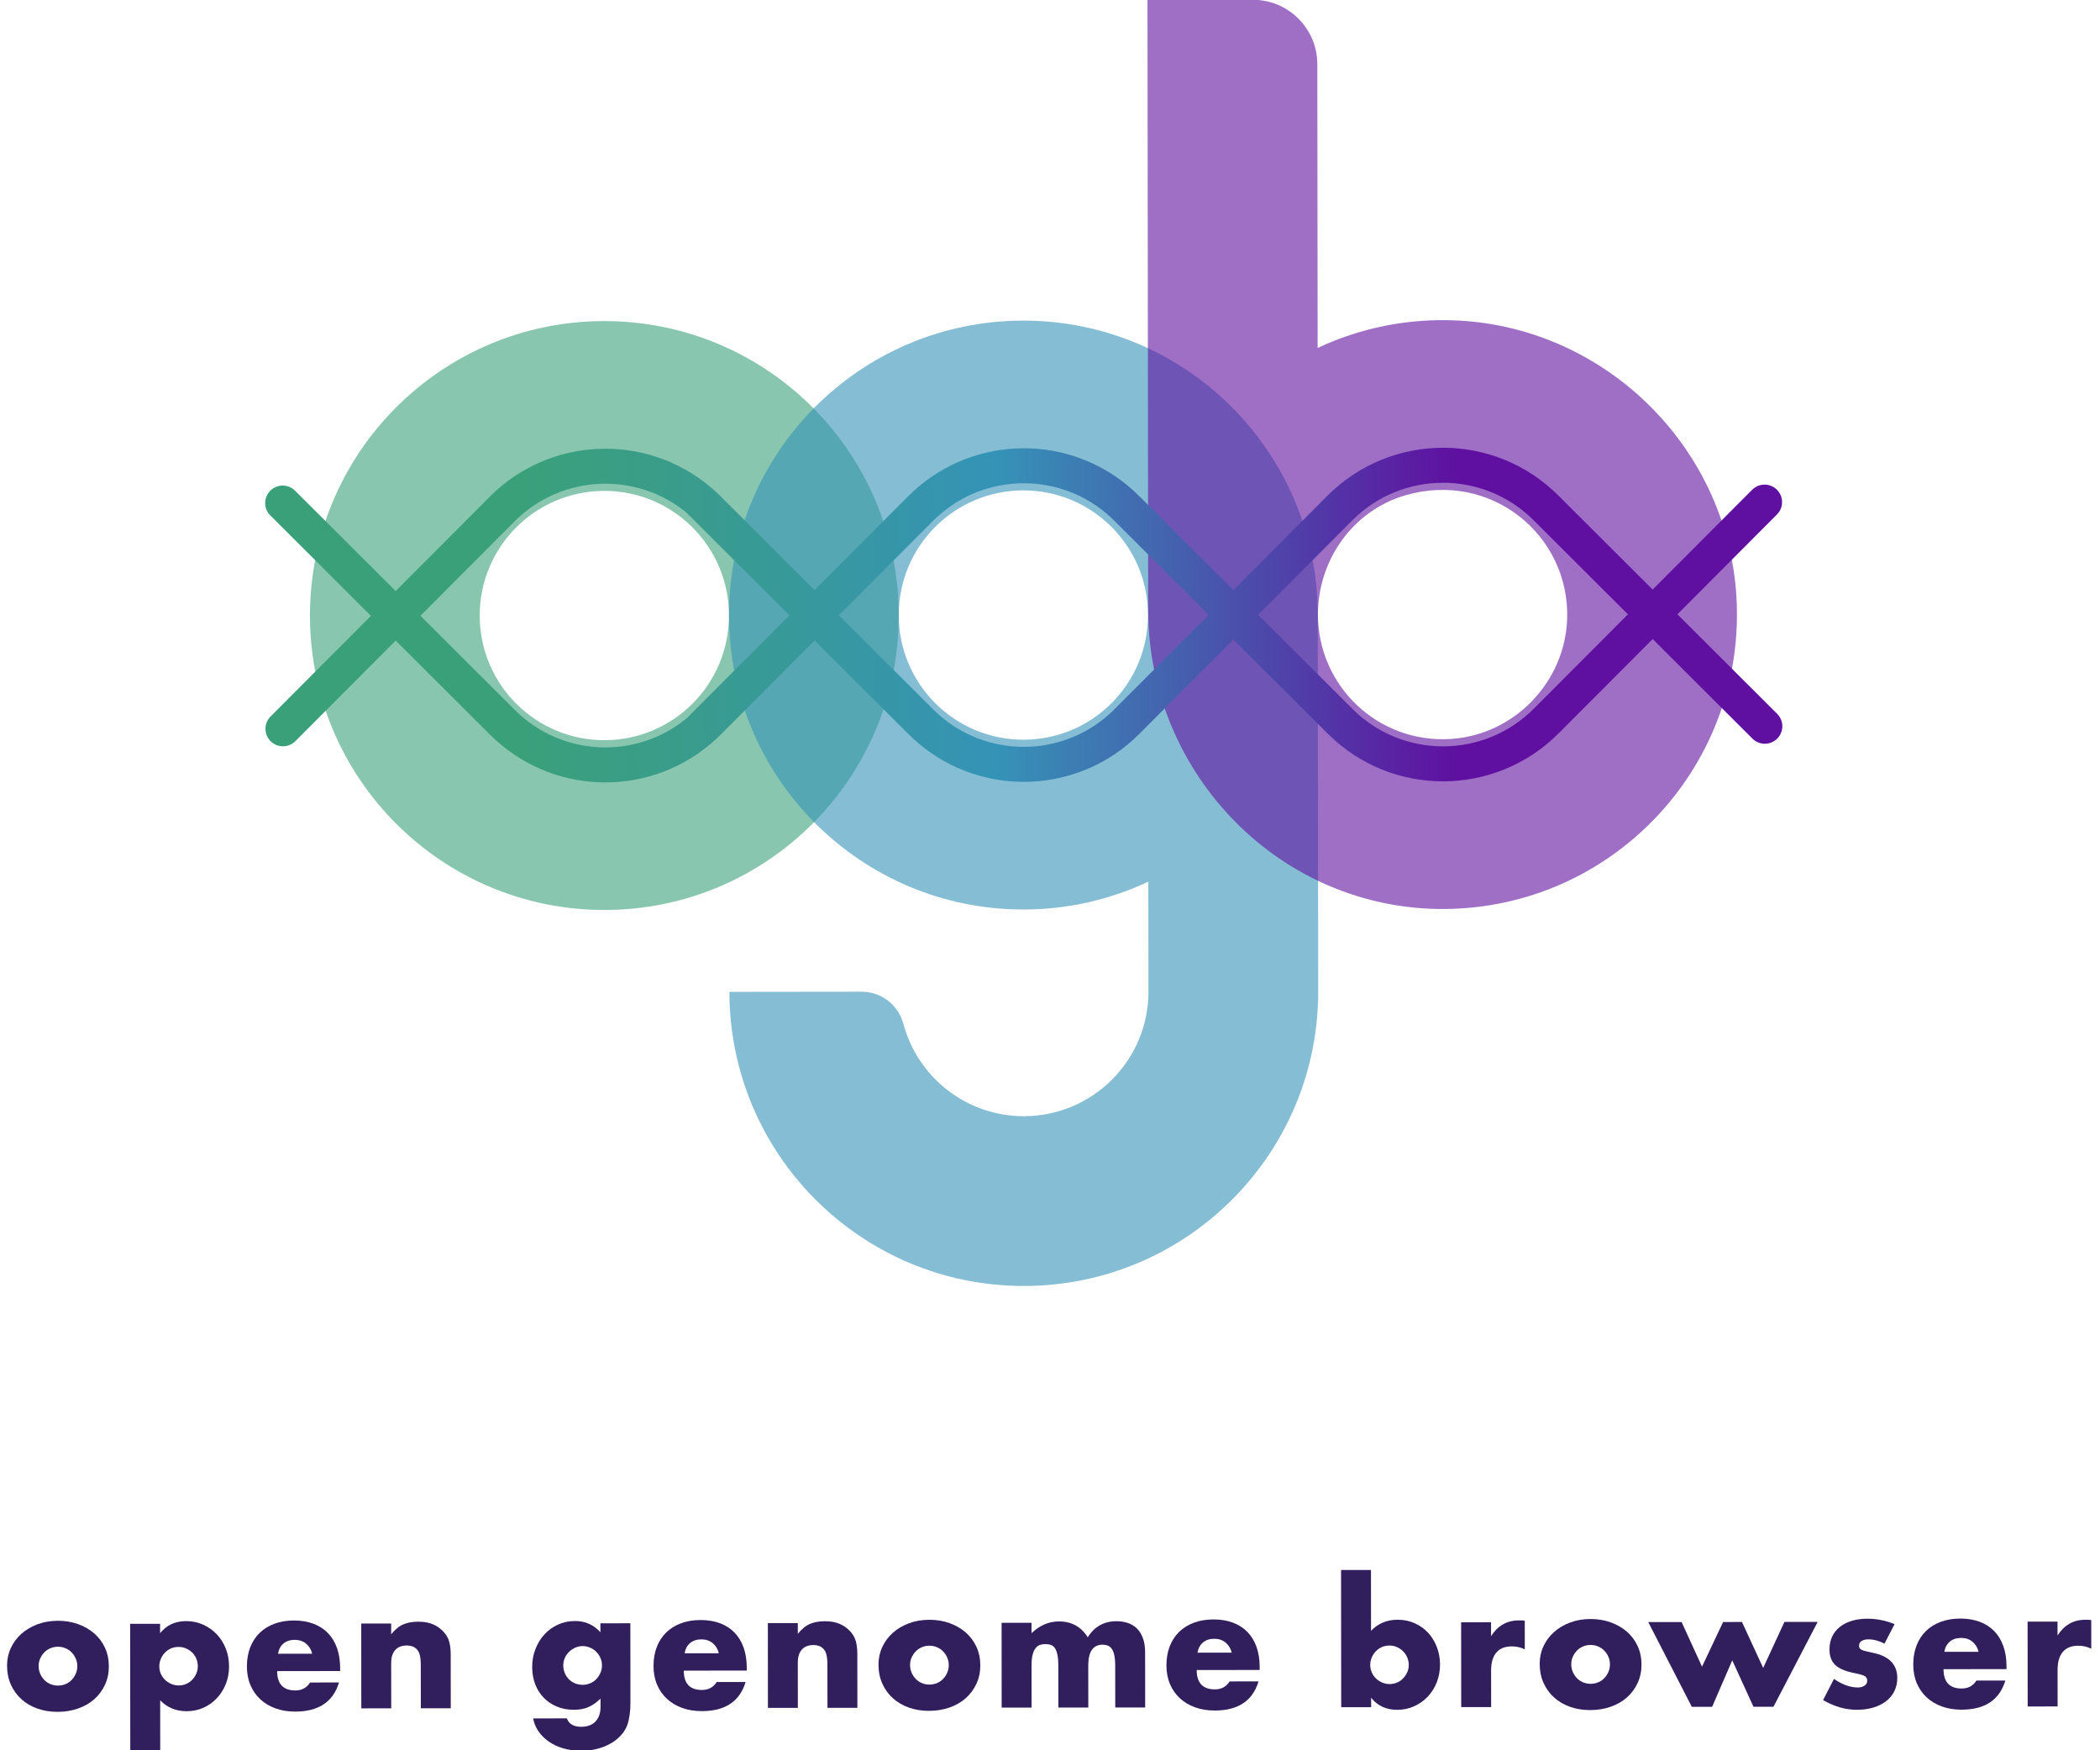 <?xml version="1.0" encoding="utf-8"?>
<!-- Generator: Adobe Illustrator 24.1.2, SVG Export Plug-In . SVG Version: 6.00 Build 0)  -->
<svg version="1.1" id="Ebene_1" xmlns="http://www.w3.org/2000/svg" xmlns:xlink="http://www.w3.org/1999/xlink" x="0px" y="0px"
	 viewBox="0 0 1200 1000" style="enable-background:new 0 0 1200 1000;" xml:space="preserve">
<style type="text/css">
	.st0{opacity:0.6;fill:#3AA07A;}
	.st1{opacity:0.6;fill:#3593B7;}
	.st2{opacity:0.6;fill:#5F10A0;}
	.st3{fill:none;stroke:url(#SVGID_1_);stroke-width:20;stroke-linecap:round;stroke-miterlimit:10;}
	.st4{fill:none;stroke:url(#SVGID_2_);stroke-width:20;stroke-linecap:round;stroke-miterlimit:10;}
	.st5{fill:#311E5C;}
</style>
<path class="st0" d="M345.15,183.45c-92.91,0.11-168.14,75.51-168.03,168.42c0.11,92.91,75.51,168.14,168.42,168.03
	c92.91-0.11,168.14-75.51,168.03-168.42S438.06,183.35,345.15,183.45z M345.43,422.9c-39.34,0.05-71.26-31.81-71.31-71.14
	c-0.05-39.33,31.8-71.26,71.14-71.3c39.33-0.05,71.26,31.81,71.3,71.14C416.61,390.93,384.76,422.85,345.43,422.9z"/>
<path class="st1" d="M753.26,566.3l-0.25-215.09c-0.11-92.91-75.51-168.14-168.42-168.03c-92.91,0.11-168.14,75.51-168.03,168.42
	c0.11,92.91,75.51,168.14,168.42,168.03c25.46-0.03,49.58-5.75,71.2-15.9l0.07,62.68h0.02c0.05,39.36-31.83,71.27-71.15,71.31
	c-33,0.04-60.76-22.34-68.9-52.77c-2.89-10.82-12.66-18.36-23.86-18.35l-75.56,0.09c0.11,92.91,75.52,168.15,168.43,168.04
	s168.15-75.51,168.04-168.42H753.26z M584.87,422.62c-39.34,0.05-71.26-31.81-71.31-71.14s31.81-71.26,71.14-71.3
	c39.34-0.05,71.26,31.81,71.3,71.14C656.06,390.65,624.21,422.58,584.87,422.62z"/>
<path class="st2" d="M833.14,183.13c-28.78-1.47-56.05,4.33-80.2,15.67l-0.19-162.16c-0.02-20.32-16.52-36.78-36.84-36.76
	l-60.21,0.07l0.4,348.61c0.11,93.7,75.61,171.37,169.3,170.78c94.88-0.59,171.08-79.71,166.99-175.58
	C988.73,257.71,919.16,187.53,833.14,183.13z M828.96,422.2c-41.39,2.62-75.8-30.16-75.85-70.99h0v-0.02
	c-0.04-31.22,20.01-59.53,50-68.22c49.11-14.22,93.76,23.01,92.41,70.25C894.48,389.63,865.31,419.91,828.96,422.2z"/>
<linearGradient id="SVGID_1_" gradientUnits="userSpaceOnUse" x1="154.946" y1="356.507" x2="1021.733" y2="356.507" gradientTransform="matrix(1 -1.147093e-03 1.147093e-03 1 -3.749 -4.43)">
	<stop  offset="0.17" style="stop-color:#3AA07A"/>
	<stop  offset="0.278" style="stop-color:#399C8C"/>
	<stop  offset="0.482" style="stop-color:#3593B7"/>
	<stop  offset="0.688" style="stop-color:#513BA8"/>
	<stop  offset="0.786" style="stop-color:#5F10A0"/>
</linearGradient>
<path class="st3" d="M1008.32,286.88l-63.94,64.1l-60.87,60.99c-32.47,32.54-85.17,32.6-117.73,0.14l-60.99-60.85l61,60.86
	l-60.99-60.85l-61.01-60.87c-30.75-30.68-79.53-32.3-112.21-4.9c-0.04,0.04-0.07,0.05-0.11,0.11c-1.85,1.54-3.65,3.18-5.4,4.93
	l-60.61,60.75l-0.25,0.27l-64.26,64.39c-0.53,0.53-1.06,1.06-1.57,1.61l-0.02,0.02l66.35-66.02l-0.26,0.26l-60.61,60.74
	c-1.77,1.77-3.58,3.45-5.47,5l-0.02,0.02c-32.66,27.45-81.46,25.82-112.23-4.88l-60.99-60.85l-64.4-64.25
	c-0.07-0.07-0.12-0.12-0.21-0.19"/>
<linearGradient id="SVGID_2_" gradientUnits="userSpaceOnUse" x1="154.946" y1="356.507" x2="1021.733" y2="356.507" gradientTransform="matrix(1 -1.147093e-03 1.147093e-03 1 -3.749 -4.43)">
	<stop  offset="0.17" style="stop-color:#3AA07A"/>
	<stop  offset="0.278" style="stop-color:#399C8C"/>
	<stop  offset="0.482" style="stop-color:#3593B7"/>
	<stop  offset="0.688" style="stop-color:#513BA8"/>
	<stop  offset="0.786" style="stop-color:#5F10A0"/>
</linearGradient>
<path class="st4" d="M1008.47,414.93l-64.09-63.94l-61.01-60.87c-32.54-32.45-85.25-32.39-117.73,0.14l-60.85,61.01l60.86-61.01
	l-60.85,61.01l-60.87,60.99c-30.7,30.77-79.48,32.5-112.22,5.14l-0.02-0.02c-1.87-1.55-3.71-3.23-5.48-4.99l-60.75-60.61l-0.25-0.25
	l-64.4-64.26c-0.51-0.51-1.01-1.02-1.5-1.53c-0.04-0.04-0.07-0.07-0.11-0.11l66.52,65.89l-0.26-0.26l-60.75-60.61
	c-1.75-1.73-3.54-3.38-5.39-4.92c-0.05-0.03-0.09-0.07-0.12-0.1c-32.72-27.32-81.51-25.58-112.2,5.16l-60.85,61.01l-64.25,64.4
	c-0.07,0.07-0.12,0.12-0.21,0.19"/>
<g>
	<path class="st5" d="M4.03,951.64c0-3.59,0.71-6.94,2.16-10.06c1.44-3.12,3.46-5.83,6.04-8.13c2.58-2.3,5.65-4.12,9.2-5.44
		s7.44-1.99,11.66-2c4.16,0,8.01,0.64,11.57,1.92c3.56,1.29,6.65,3.08,9.26,5.37c2.61,2.3,4.65,5.03,6.1,8.21
		c1.45,3.18,2.18,6.69,2.18,10.53c0,3.84-0.73,7.35-2.21,10.53s-3.5,5.92-6.08,8.22c-2.58,2.3-5.68,4.08-9.3,5.35
		c-3.62,1.26-7.54,1.9-11.76,1.9c-4.16,0-8-0.62-11.53-1.88c-3.53-1.26-6.57-3.05-9.12-5.37c-2.55-2.33-4.56-5.11-6.01-8.35
		C4.76,959.21,4.04,955.6,4.03,951.64z M22.07,951.81c0,1.64,0.3,3.13,0.9,4.49c0.6,1.35,1.39,2.53,2.37,3.54
		c0.98,1.01,2.14,1.79,3.5,2.36c1.35,0.56,2.79,0.85,4.3,0.84c1.51,0,2.94-0.29,4.3-0.85c1.35-0.57,2.52-1.36,3.49-2.37
		c0.98-1.01,1.76-2.19,2.36-3.55c0.6-1.35,0.89-2.82,0.89-4.39c0-1.51-0.3-2.94-0.9-4.3c-0.6-1.35-1.39-2.53-2.37-3.54
		c-0.98-1.01-2.14-1.79-3.5-2.36c-1.35-0.57-2.79-0.85-4.3-0.85c-1.51,0-2.94,0.29-4.3,0.86c-1.35,0.57-2.52,1.36-3.49,2.37
		c-0.98,1.01-1.76,2.17-2.36,3.5C22.37,948.88,22.07,950.29,22.07,951.81z"/>
	<path class="st5" d="M91.55,1000.37l-17.1,0.02l-0.08-72.64l17.1-0.02l0.01,5.38c3.65-4.6,8.62-6.91,14.92-6.91
		c3.46,0,6.69,0.67,9.68,2.02c2.99,1.35,5.59,3.19,7.8,5.52c2.21,2.33,3.92,5.07,5.16,8.21c1.23,3.15,1.85,6.52,1.85,10.1
		c0,3.59-0.61,6.93-1.83,10.01c-1.23,3.09-2.92,5.8-5.09,8.13c-2.17,2.33-4.73,4.16-7.69,5.49c-2.96,1.33-6.17,1.99-9.63,1.99
		c-6.04,0.01-11.09-2.07-15.12-6.22L91.55,1000.37z M113.04,952.08c0-1.51-0.27-2.94-0.81-4.3c-0.54-1.35-1.31-2.53-2.32-3.54
		c-1.01-1-2.19-1.81-3.55-2.4c-1.35-0.6-2.82-0.89-4.39-0.89c-1.51,0-2.93,0.29-4.25,0.85c-1.32,0.57-2.47,1.36-3.44,2.37
		c-0.98,1.01-1.76,2.19-2.36,3.55c-0.6,1.36-0.89,2.79-0.89,4.3c0,1.51,0.29,2.93,0.86,4.25c0.57,1.32,1.36,2.47,2.37,3.44
		c1.01,0.98,2.19,1.76,3.55,2.36c1.35,0.6,2.79,0.89,4.3,0.89c1.51,0,2.93-0.29,4.25-0.85c1.32-0.57,2.47-1.36,3.44-2.37
		c0.98-1.01,1.76-2.17,2.36-3.5C112.74,954.91,113.04,953.53,113.04,952.08z"/>
	<path class="st5" d="M158.38,954.77c0.01,7.37,3.47,11.05,10.4,11.04c3.71,0,6.52-1.52,8.4-4.54l16.53-0.02
		c-3.33,11.09-11.66,16.64-25.01,16.65c-4.09,0-7.84-0.6-11.24-1.83c-3.4-1.22-6.32-2.97-8.74-5.23c-2.43-2.26-4.3-4.97-5.63-8.12
		c-1.33-3.15-1.99-6.67-2-10.58c0-4.03,0.62-7.67,1.88-10.91c1.26-3.24,3.05-6,5.38-8.27c2.33-2.27,5.14-4.02,8.45-5.25
		c3.31-1.23,7.04-1.85,11.19-1.86c4.09,0,7.78,0.6,11.05,1.83c3.27,1.22,6.05,3,8.32,5.33c2.27,2.33,4,5.18,5.2,8.54
		c1.2,3.37,1.8,7.16,1.81,11.38l0,1.79L158.38,954.77z M178.39,944.83c-0.57-2.39-1.74-4.31-3.5-5.76
		c-1.76-1.45-3.91-2.17-6.42-2.17c-2.65,0-4.8,0.7-6.47,2.09c-1.67,1.39-2.72,3.34-3.16,5.86L178.39,944.83z"/>
	<path class="st5" d="M206.42,927.6l17.1-0.02l0.01,6.14c2.33-2.84,4.68-4.74,7.08-5.72c2.39-0.98,5.19-1.47,8.4-1.47
		c3.4,0,6.31,0.54,8.74,1.64c2.43,1.1,4.49,2.66,6.19,4.67c1.39,1.64,2.33,3.46,2.84,5.47c0.51,2.01,0.76,4.31,0.76,6.89l0.04,30.79
		l-17.1,0.02l-0.03-24.46c0-2.39-0.18-4.33-0.53-5.81c-0.35-1.48-0.96-2.66-1.85-3.54c-0.76-0.76-1.61-1.29-2.55-1.6
		c-0.94-0.31-1.95-0.47-3.02-0.47c-2.9,0-5.12,0.87-6.66,2.6c-1.54,1.74-2.31,4.21-2.31,7.42l0.03,25.88l-17.1,0.02L206.42,927.6z"
		/>
	<path class="st5" d="M360.2,927.43l0.05,45.15c0,2.71-0.15,5.13-0.46,7.27c-0.31,2.14-0.75,4.03-1.32,5.67
		c-0.75,2.08-1.93,4.02-3.54,5.81c-1.6,1.8-3.54,3.36-5.8,4.68c-2.26,1.33-4.83,2.37-7.69,3.13c-2.87,0.76-5.97,1.14-9.3,1.14
		c-3.78,0-7.24-0.46-10.39-1.41c-3.15-0.94-5.91-2.25-8.27-3.91c-2.36-1.67-4.3-3.62-5.82-5.85c-1.51-2.23-2.53-4.67-3.03-7.32
		l19.27-0.02c1.2,3.21,3.91,4.81,8.13,4.81c3.59,0,6.34-1.02,8.26-3.03c1.92-2.02,2.87-4.82,2.87-8.41l-0.01-4.63
		c-1.26,1.2-2.47,2.19-3.63,2.98c-1.16,0.79-2.35,1.44-3.54,1.94c-1.2,0.5-2.45,0.87-3.78,1.09c-1.32,0.22-2.77,0.33-4.35,0.34
		c-3.46,0-6.64-0.59-9.54-1.78c-2.9-1.19-5.4-2.86-7.52-5c-2.11-2.14-3.75-4.7-4.92-7.69c-1.17-2.99-1.75-6.31-1.76-9.96
		c0-3.72,0.62-7.16,1.88-10.34c1.26-3.18,2.97-5.95,5.14-8.32c2.17-2.36,4.75-4.22,7.74-5.58c2.99-1.36,6.25-2.04,9.77-2.04
		c5.73-0.01,10.55,2.13,14.46,6.41l-0.01-5.1L360.2,927.43z M321.87,951.46c0,1.57,0.29,3.04,0.86,4.39
		c0.57,1.35,1.34,2.53,2.32,3.54c0.98,1.01,2.14,1.79,3.5,2.36c1.35,0.56,2.82,0.85,4.39,0.85c1.51,0,2.94-0.29,4.3-0.86
		c1.35-0.57,2.52-1.36,3.49-2.37c0.98-1.01,1.76-2.19,2.36-3.55c0.6-1.35,0.89-2.79,0.89-4.3c0-1.57-0.3-3.02-0.9-4.34
		c-0.6-1.32-1.4-2.49-2.41-3.49c-1.01-1.01-2.19-1.79-3.54-2.36c-1.36-0.57-2.76-0.85-4.2-0.85c-1.51,0-2.93,0.3-4.25,0.9
		c-1.32,0.6-2.49,1.39-3.49,2.37c-1.01,0.98-1.81,2.13-2.4,3.45C322.17,948.53,321.87,949.95,321.87,951.46z"/>
	<path class="st5" d="M390.73,954.5c0.01,7.37,3.47,11.05,10.4,11.04c3.71,0,6.52-1.52,8.4-4.54l16.53-0.02
		c-3.33,11.09-11.66,16.64-25.01,16.65c-4.09,0-7.84-0.6-11.24-1.83c-3.4-1.22-6.32-2.97-8.74-5.23c-2.43-2.26-4.3-4.97-5.63-8.12
		c-1.33-3.15-1.99-6.67-2-10.58c0-4.03,0.62-7.67,1.88-10.91c1.26-3.24,3.05-6,5.38-8.27c2.33-2.27,5.14-4.02,8.45-5.25
		c3.31-1.23,7.04-1.85,11.19-1.86c4.09,0,7.78,0.6,11.05,1.83c3.27,1.22,6.05,3,8.32,5.33c2.27,2.33,4,5.18,5.2,8.54
		c1.2,3.37,1.8,7.16,1.81,11.38l0,1.79L390.73,954.5z M410.75,944.56c-0.57-2.39-1.74-4.31-3.5-5.76c-1.76-1.45-3.91-2.17-6.42-2.17
		c-2.65,0-4.8,0.7-6.47,2.09c-1.67,1.39-2.72,3.34-3.16,5.86L410.75,944.56z"/>
	<path class="st5" d="M438.78,927.34l17.1-0.02l0.01,6.14c2.33-2.84,4.68-4.74,7.08-5.72c2.39-0.98,5.19-1.47,8.4-1.47
		c3.4,0,6.31,0.54,8.74,1.64c2.43,1.1,4.49,2.66,6.19,4.67c1.39,1.64,2.33,3.46,2.84,5.47c0.51,2.01,0.76,4.31,0.76,6.89l0.04,30.79
		l-17.1,0.02l-0.03-24.46c0-2.39-0.18-4.33-0.53-5.81c-0.35-1.48-0.96-2.66-1.85-3.54c-0.76-0.76-1.61-1.29-2.55-1.6
		c-0.94-0.31-1.95-0.47-3.02-0.47c-2.9,0-5.12,0.87-6.66,2.6c-1.54,1.74-2.31,4.21-2.31,7.42l0.03,25.88l-17.1,0.02L438.78,927.34z"
		/>
	<path class="st5" d="M502,951.07c0-3.59,0.71-6.94,2.16-10.06c1.44-3.12,3.46-5.83,6.04-8.13c2.58-2.3,5.65-4.12,9.2-5.44
		c3.56-1.33,7.44-1.99,11.66-2c4.16,0,8.01,0.64,11.57,1.92c3.56,1.29,6.65,3.08,9.26,5.37c2.61,2.3,4.65,5.03,6.1,8.21
		c1.45,3.18,2.18,6.69,2.18,10.53c0,3.84-0.73,7.35-2.21,10.53c-1.48,3.18-3.5,5.92-6.08,8.22c-2.58,2.3-5.68,4.08-9.3,5.35
		c-3.62,1.26-7.54,1.9-11.76,1.9c-4.16,0-8-0.62-11.53-1.88c-3.53-1.26-6.57-3.05-9.12-5.37c-2.55-2.33-4.56-5.11-6.01-8.35
		C502.73,958.64,502,955.03,502,951.07z M520.04,951.23c0,1.64,0.3,3.13,0.9,4.49c0.6,1.35,1.39,2.53,2.37,3.54
		c0.98,1.01,2.14,1.79,3.5,2.36c1.35,0.56,2.79,0.85,4.3,0.84c1.51,0,2.94-0.29,4.3-0.85c1.35-0.57,2.52-1.36,3.49-2.37
		c0.98-1.01,1.76-2.19,2.36-3.55c0.6-1.35,0.89-2.82,0.89-4.39c0-1.51-0.3-2.94-0.9-4.3c-0.6-1.35-1.39-2.53-2.37-3.54
		c-0.98-1.01-2.14-1.79-3.5-2.36c-1.35-0.57-2.79-0.85-4.3-0.85c-1.51,0-2.94,0.29-4.3,0.86c-1.35,0.57-2.52,1.36-3.49,2.37
		c-0.98,1.01-1.76,2.17-2.36,3.5C520.33,948.31,520.04,949.72,520.04,951.23z"/>
	<path class="st5" d="M572.34,927.18l17.1-0.02l0.01,5.95c4.65-4.48,9.88-6.72,15.67-6.72c7.18-0.01,12.66,3.01,16.45,9.05
		c3.83-6.11,9.31-9.17,16.43-9.18c2.27,0,4.41,0.33,6.42,0.98c2.01,0.66,3.75,1.7,5.2,3.11c1.45,1.42,2.6,3.26,3.45,5.52
		c0.85,2.27,1.28,5.01,1.28,8.22l0.04,31.45l-17.1,0.02l-0.03-23.9c0-2.46-0.18-4.47-0.53-6.05c-0.35-1.57-0.85-2.8-1.52-3.68
		c-0.66-0.88-1.43-1.48-2.32-1.79c-0.88-0.31-1.83-0.47-2.83-0.47c-5.48,0.01-8.21,4.01-8.2,12l0.03,23.9l-17.1,0.02l-0.03-23.9
		c0-2.46-0.16-4.49-0.48-6.09c-0.32-1.61-0.77-2.88-1.37-3.82c-0.6-0.94-1.37-1.59-2.32-1.93c-0.94-0.34-2.05-0.52-3.31-0.52
		c-1.07,0-2.08,0.16-3.02,0.47c-0.94,0.32-1.78,0.93-2.5,1.85c-0.72,0.91-1.29,2.17-1.7,3.78c-0.41,1.61-0.61,3.7-0.61,6.28
		l0.03,23.9l-17.1,0.02L572.34,927.18z"/>
	<path class="st5" d="M683.83,954.16c0.01,7.37,3.47,11.05,10.4,11.04c3.71,0,6.52-1.52,8.4-4.54l16.53-0.02
		c-3.33,11.09-11.66,16.64-25.01,16.65c-4.09,0-7.84-0.6-11.24-1.83c-3.4-1.22-6.32-2.97-8.74-5.23c-2.43-2.26-4.3-4.97-5.63-8.12
		c-1.33-3.15-1.99-6.67-2-10.58c0-4.03,0.62-7.67,1.88-10.91c1.26-3.24,3.05-6,5.38-8.27c2.33-2.27,5.14-4.02,8.45-5.25
		c3.31-1.23,7.04-1.85,11.19-1.86c4.09,0,7.78,0.6,11.05,1.83c3.27,1.22,6.05,3,8.32,5.33c2.27,2.33,4,5.18,5.2,8.54
		c1.2,3.37,1.8,7.16,1.81,11.38l0,1.79L683.83,954.16z M703.84,944.22c-0.57-2.39-1.74-4.31-3.5-5.76
		c-1.76-1.45-3.91-2.17-6.42-2.17c-2.65,0-4.8,0.7-6.47,2.09c-1.67,1.39-2.72,3.34-3.16,5.86L703.84,944.22z"/>
	<path class="st5" d="M783.41,897l0.04,34.76c4.02-4.22,9.06-6.34,15.11-6.35c3.59,0,6.88,0.67,9.87,2.02
		c2.99,1.35,5.54,3.17,7.66,5.47c2.11,2.3,3.77,5,4.97,8.12c1.2,3.12,1.8,6.44,1.81,9.96c0,3.59-0.61,6.96-1.83,10.11
		c-1.23,3.15-2.94,5.89-5.14,8.22c-2.2,2.33-4.8,4.18-7.79,5.53c-2.99,1.36-6.22,2.04-9.68,2.04c-6.3,0.01-11.28-2.29-14.93-6.88
		l0.01,5.38l-17.1,0.02l-0.09-78.4L783.41,897z M805.01,951.29c0-1.51-0.29-2.94-0.86-4.3c-0.57-1.35-1.36-2.53-2.37-3.54
		c-1.01-1-2.17-1.81-3.5-2.4c-1.32-0.6-2.77-0.89-4.35-0.89c-1.51,0-2.93,0.29-4.25,0.85c-1.32,0.57-2.47,1.36-3.44,2.37
		c-0.98,1.01-1.76,2.19-2.36,3.55c-0.6,1.36-0.89,2.79-0.89,4.3c0,1.51,0.29,2.93,0.86,4.25c0.57,1.32,1.36,2.47,2.37,3.44
		c1.01,0.98,2.19,1.76,3.55,2.36c1.35,0.6,2.79,0.89,4.3,0.89c1.51,0,2.93-0.29,4.25-0.85c1.32-0.57,2.47-1.36,3.44-2.37
		c0.98-1.01,1.76-2.17,2.36-3.5C804.72,954.12,805.01,952.73,805.01,951.29z"/>
	<path class="st5" d="M834.93,926.88l17.1-0.02l0.01,7.93c1.82-2.9,4.06-5.12,6.7-6.67c2.64-1.55,5.73-2.32,9.25-2.32
		c0.44,0,0.93,0,1.46,0c0.53,0,1.15,0.06,1.84,0.19l0.02,16.34c-2.27-1.13-4.72-1.69-7.37-1.69c-3.97,0-6.94,1.19-8.92,3.55
		c-1.98,2.36-2.97,5.81-2.96,10.35l0.02,20.78l-17.1,0.02L834.93,926.88z"/>
	<path class="st5" d="M879.82,950.63c0-3.59,0.71-6.94,2.16-10.06c1.44-3.12,3.46-5.83,6.04-8.13c2.58-2.3,5.65-4.12,9.2-5.44
		s7.44-1.99,11.66-2c4.16,0,8.01,0.64,11.57,1.92c3.56,1.29,6.65,3.08,9.26,5.37c2.61,2.3,4.65,5.03,6.1,8.21
		c1.45,3.18,2.18,6.69,2.18,10.53c0,3.84-0.73,7.35-2.21,10.53s-3.5,5.92-6.08,8.22c-2.58,2.3-5.68,4.08-9.3,5.35
		c-3.62,1.26-7.54,1.9-11.76,1.9c-4.16,0-8-0.62-11.53-1.88c-3.53-1.26-6.57-3.05-9.12-5.37c-2.55-2.33-4.56-5.11-6.01-8.35
		C880.55,958.2,879.83,954.6,879.82,950.63z M897.86,950.8c0,1.64,0.3,3.13,0.9,4.49c0.6,1.35,1.39,2.53,2.37,3.54
		c0.98,1.01,2.14,1.79,3.5,2.36c1.35,0.56,2.79,0.85,4.3,0.84c1.51,0,2.94-0.29,4.3-0.85c1.35-0.57,2.52-1.36,3.49-2.37
		s1.76-2.19,2.36-3.55c0.6-1.35,0.89-2.82,0.89-4.39c0-1.51-0.3-2.94-0.9-4.3c-0.6-1.35-1.39-2.53-2.37-3.54
		c-0.98-1.01-2.14-1.79-3.5-2.36c-1.35-0.57-2.79-0.85-4.3-0.85c-1.51,0-2.94,0.29-4.3,0.86c-1.35,0.57-2.52,1.36-3.49,2.37
		c-0.98,1.01-1.76,2.17-2.36,3.5C898.16,947.87,897.86,949.29,897.86,950.8z"/>
	<path class="st5" d="M960.93,926.74l11.65,25.49l12.06-25.52l10.77-0.01l12.12,26.24l12.15-26.27l18.99-0.02l-25.26,48.48
		l-11.43,0.01l-12.12-26.53l-11.49,26.55l-11.62,0.01l-24.9-48.43L960.93,926.74z"/>
	<path class="st5" d="M1076.85,939.07c-3.15-1.63-6.24-2.45-9.26-2.45c-1.57,0-2.85,0.32-3.82,0.95c-0.98,0.63-1.46,1.48-1.46,2.55
		c0,0.57,0.08,1.02,0.24,1.37c0.16,0.35,0.5,0.68,1.04,0.99c0.53,0.32,1.32,0.6,2.36,0.85c1.04,0.25,2.41,0.56,4.11,0.94
		c4.72,0.94,8.25,2.62,10.59,5.04c2.33,2.42,3.5,5.52,3.51,9.3c0,2.83-0.56,5.38-1.69,7.65c-1.13,2.27-2.7,4.17-4.72,5.72
		c-2.01,1.55-4.44,2.74-7.27,3.6c-2.83,0.85-5.95,1.28-9.35,1.29c-6.55,0.01-13.01-1.84-19.37-5.55l6.22-12.1
		c4.79,3.27,9.32,4.9,13.61,4.9c1.57,0,2.86-0.35,3.87-1.04c1-0.69,1.51-1.58,1.51-2.65c0-0.63-0.08-1.15-0.24-1.56
		c-0.16-0.41-0.49-0.79-0.99-1.13c-0.51-0.34-1.24-0.66-2.22-0.94c-0.98-0.28-2.25-0.58-3.83-0.89c-5.29-1.06-8.99-2.65-11.1-4.76
		c-2.11-2.11-3.17-5.02-3.17-8.73c0-2.71,0.5-5.15,1.5-7.32c1-2.17,2.45-4.02,4.34-5.53c1.89-1.51,4.17-2.68,6.84-3.5
		c2.67-0.82,5.65-1.23,8.92-1.24c5.35-0.01,10.55,1.03,15.59,3.1L1076.85,939.07z"/>
	<path class="st5" d="M1110.58,953.67c0.01,7.37,3.47,11.05,10.4,11.04c3.71,0,6.52-1.52,8.4-4.54l16.53-0.02
		c-3.33,11.09-11.66,16.64-25.01,16.65c-4.09,0-7.84-0.6-11.24-1.83c-3.4-1.22-6.32-2.97-8.74-5.23c-2.43-2.26-4.3-4.97-5.63-8.12
		c-1.33-3.15-1.99-6.67-2-10.58c0-4.03,0.62-7.67,1.88-10.91c1.26-3.24,3.05-6,5.38-8.27c2.33-2.27,5.14-4.02,8.45-5.25
		c3.31-1.23,7.04-1.85,11.19-1.86c4.09,0,7.78,0.6,11.05,1.83c3.27,1.22,6.05,3,8.32,5.33c2.27,2.33,4,5.18,5.2,8.54
		c1.2,3.37,1.8,7.16,1.81,11.38l0,1.79L1110.58,953.67z M1130.6,943.73c-0.57-2.39-1.74-4.31-3.5-5.76
		c-1.76-1.45-3.91-2.17-6.42-2.17c-2.65,0-4.8,0.7-6.47,2.09c-1.67,1.39-2.72,3.34-3.16,5.86L1130.6,943.73z"/>
	<path class="st5" d="M1158.63,926.51l17.1-0.02l0.01,7.93c1.82-2.9,4.06-5.12,6.7-6.67c2.64-1.55,5.73-2.32,9.25-2.32
		c0.44,0,0.93,0,1.46,0c0.53,0,1.15,0.06,1.84,0.19l0.02,16.34c-2.27-1.13-4.72-1.69-7.37-1.69c-3.97,0-6.94,1.19-8.92,3.55
		c-1.98,2.36-2.97,5.81-2.96,10.35l0.02,20.78l-17.1,0.02L1158.63,926.51z"/>
</g>
</svg>
